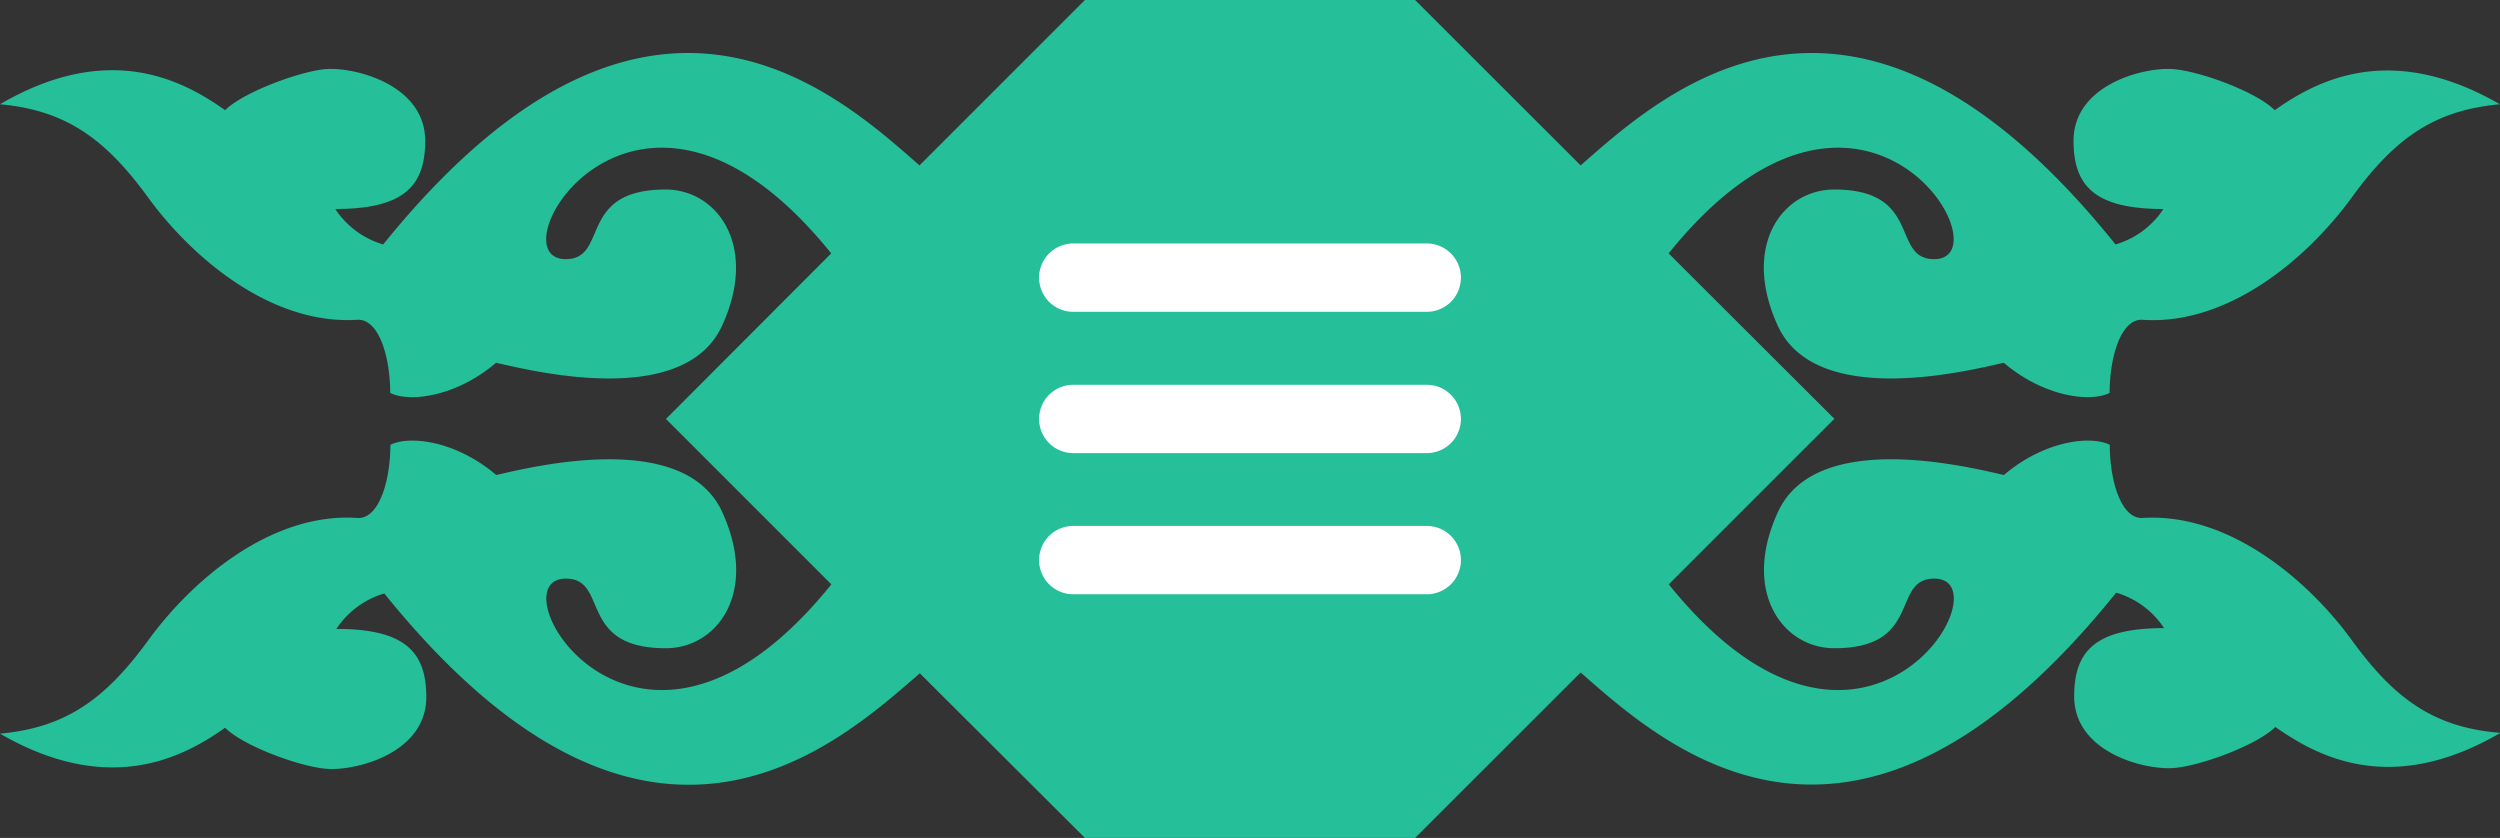 <svg xmlns="http://www.w3.org/2000/svg" viewBox="0 0 156.58 52.48"><rect x="0" y="0" width="156.58" height="52.48" fill="#333333" stroke="none"/><defs><style>.cls-1{fill:#25bf9a;}.cls-2{fill:#fff;}</style></defs><title>btn_menu_active</title><g id="图层_2" data-name="图层 2"><g id="图层_1-2" data-name="图层 1"><path class="cls-1" d="M147.31,40.11c-2.8-3.85-7.76-8-13.1-7.67-1.36.09-2.07-2.33-2.07-4.58-1.2-.6-4.11-.26-6.63,1.89-2.07-.46-11.76-2.94-14.16,2.33-2.29,5,.32,8.52,3.54,8.52,5.56,0,3.53-4.36,6.26-4.36,4.61,0-4.46,15.46-16.63.36l10.37-10.37L104.51,15.87c12.18-15.1,21.24.36,16.63.36-2.73,0-.7-4.36-6.26-4.36-3.22,0-5.83,3.49-3.54,8.52,2.4,5.27,12.09,2.79,14.16,2.33,2.53,2.15,5.43,2.49,6.63,1.89,0-2.25.71-4.67,2.07-4.58,5.34.36,10.3-3.82,13.1-7.67,2.62-3.6,5.07-5.45,9.27-5.83-6.92-4-11.56-1.42-14.1.37-1.18-1.18-4.86-2.51-6.49-2.58-1.9-.08-6.11,1.06-6.11,4.5,0,2.81,1.31,4.27,5.63,4.27a5.41,5.41,0,0,1-3,2.22C116.18-5,104.4,5.6,99,10.36L88.63,0H67.95L57.59,10.36C52.18,5.6,40.4-5,24,15.31a5.41,5.41,0,0,1-3-2.22c4.33,0,5.63-1.46,5.63-4.27,0-3.44-4.21-4.58-6.11-4.5C19,4.39,15.28,5.73,14.1,6.9,11.56,5.11,6.92,2.49,0,6.53c4.2.38,6.65,2.24,9.27,5.83,2.8,3.85,7.76,8,13.1,7.67,1.36-.09,2.07,2.33,2.07,4.58,1.2.6,4.11.26,6.63-1.89,2.07.46,11.76,2.94,14.16-2.33,2.29-5-.32-8.52-3.54-8.52-5.56,0-3.53,4.36-6.26,4.36-4.61,0,4.46-15.46,16.63-.36L41.71,26.24,52.07,36.6c-12.18,15.1-21.24-.36-16.63-.36,2.73,0,.7,4.36,6.26,4.36,3.22,0,5.83-3.49,3.54-8.52-2.4-5.27-12.09-2.79-14.16-2.33-2.53-2.15-5.43-2.49-6.63-1.89,0,2.25-.71,4.67-2.07,4.58-5.34-.36-10.3,3.82-13.1,7.67C6.65,43.71,4.2,45.57,0,45.95c6.92,4,11.56,1.42,14.1-.37,1.18,1.18,4.86,2.51,6.49,2.58,1.9.08,6.11-1.06,6.11-4.5,0-2.81-1.31-4.27-5.63-4.27a5.41,5.41,0,0,1,3-2.22c16.35,20.28,28.13,9.71,33.54,5L67.95,52.48H88.63L99,42.12c5.41,4.76,17.19,15.33,33.54-5a5.41,5.41,0,0,1,3,2.22c-4.33,0-5.63,1.46-5.63,4.27,0,3.44,4.21,4.58,6.11,4.5,1.63-.07,5.31-1.41,6.49-2.58,2.55,1.79,7.18,4.41,14.1.37C152.38,45.57,149.93,43.71,147.31,40.11Z"/><path class="cls-2" d="M89.36,19.53H67.22a2.14,2.14,0,0,1-2.14-2.14h0a2.14,2.14,0,0,1,2.14-2.14H89.36A2.14,2.14,0,0,1,91.5,17.4h0A2.14,2.14,0,0,1,89.36,19.53Z"/><path class="cls-2" d="M89.36,28.38H67.22a2.14,2.14,0,0,1-2.14-2.14h0a2.14,2.14,0,0,1,2.14-2.14H89.36a2.14,2.14,0,0,1,2.14,2.14h0A2.14,2.14,0,0,1,89.36,28.38Z"/><path class="cls-2" d="M89.36,37.22H67.22a2.14,2.14,0,0,1-2.14-2.14h0a2.14,2.14,0,0,1,2.14-2.14H89.36a2.14,2.14,0,0,1,2.14,2.14h0A2.14,2.14,0,0,1,89.36,37.22Z"/></g></g></svg>
